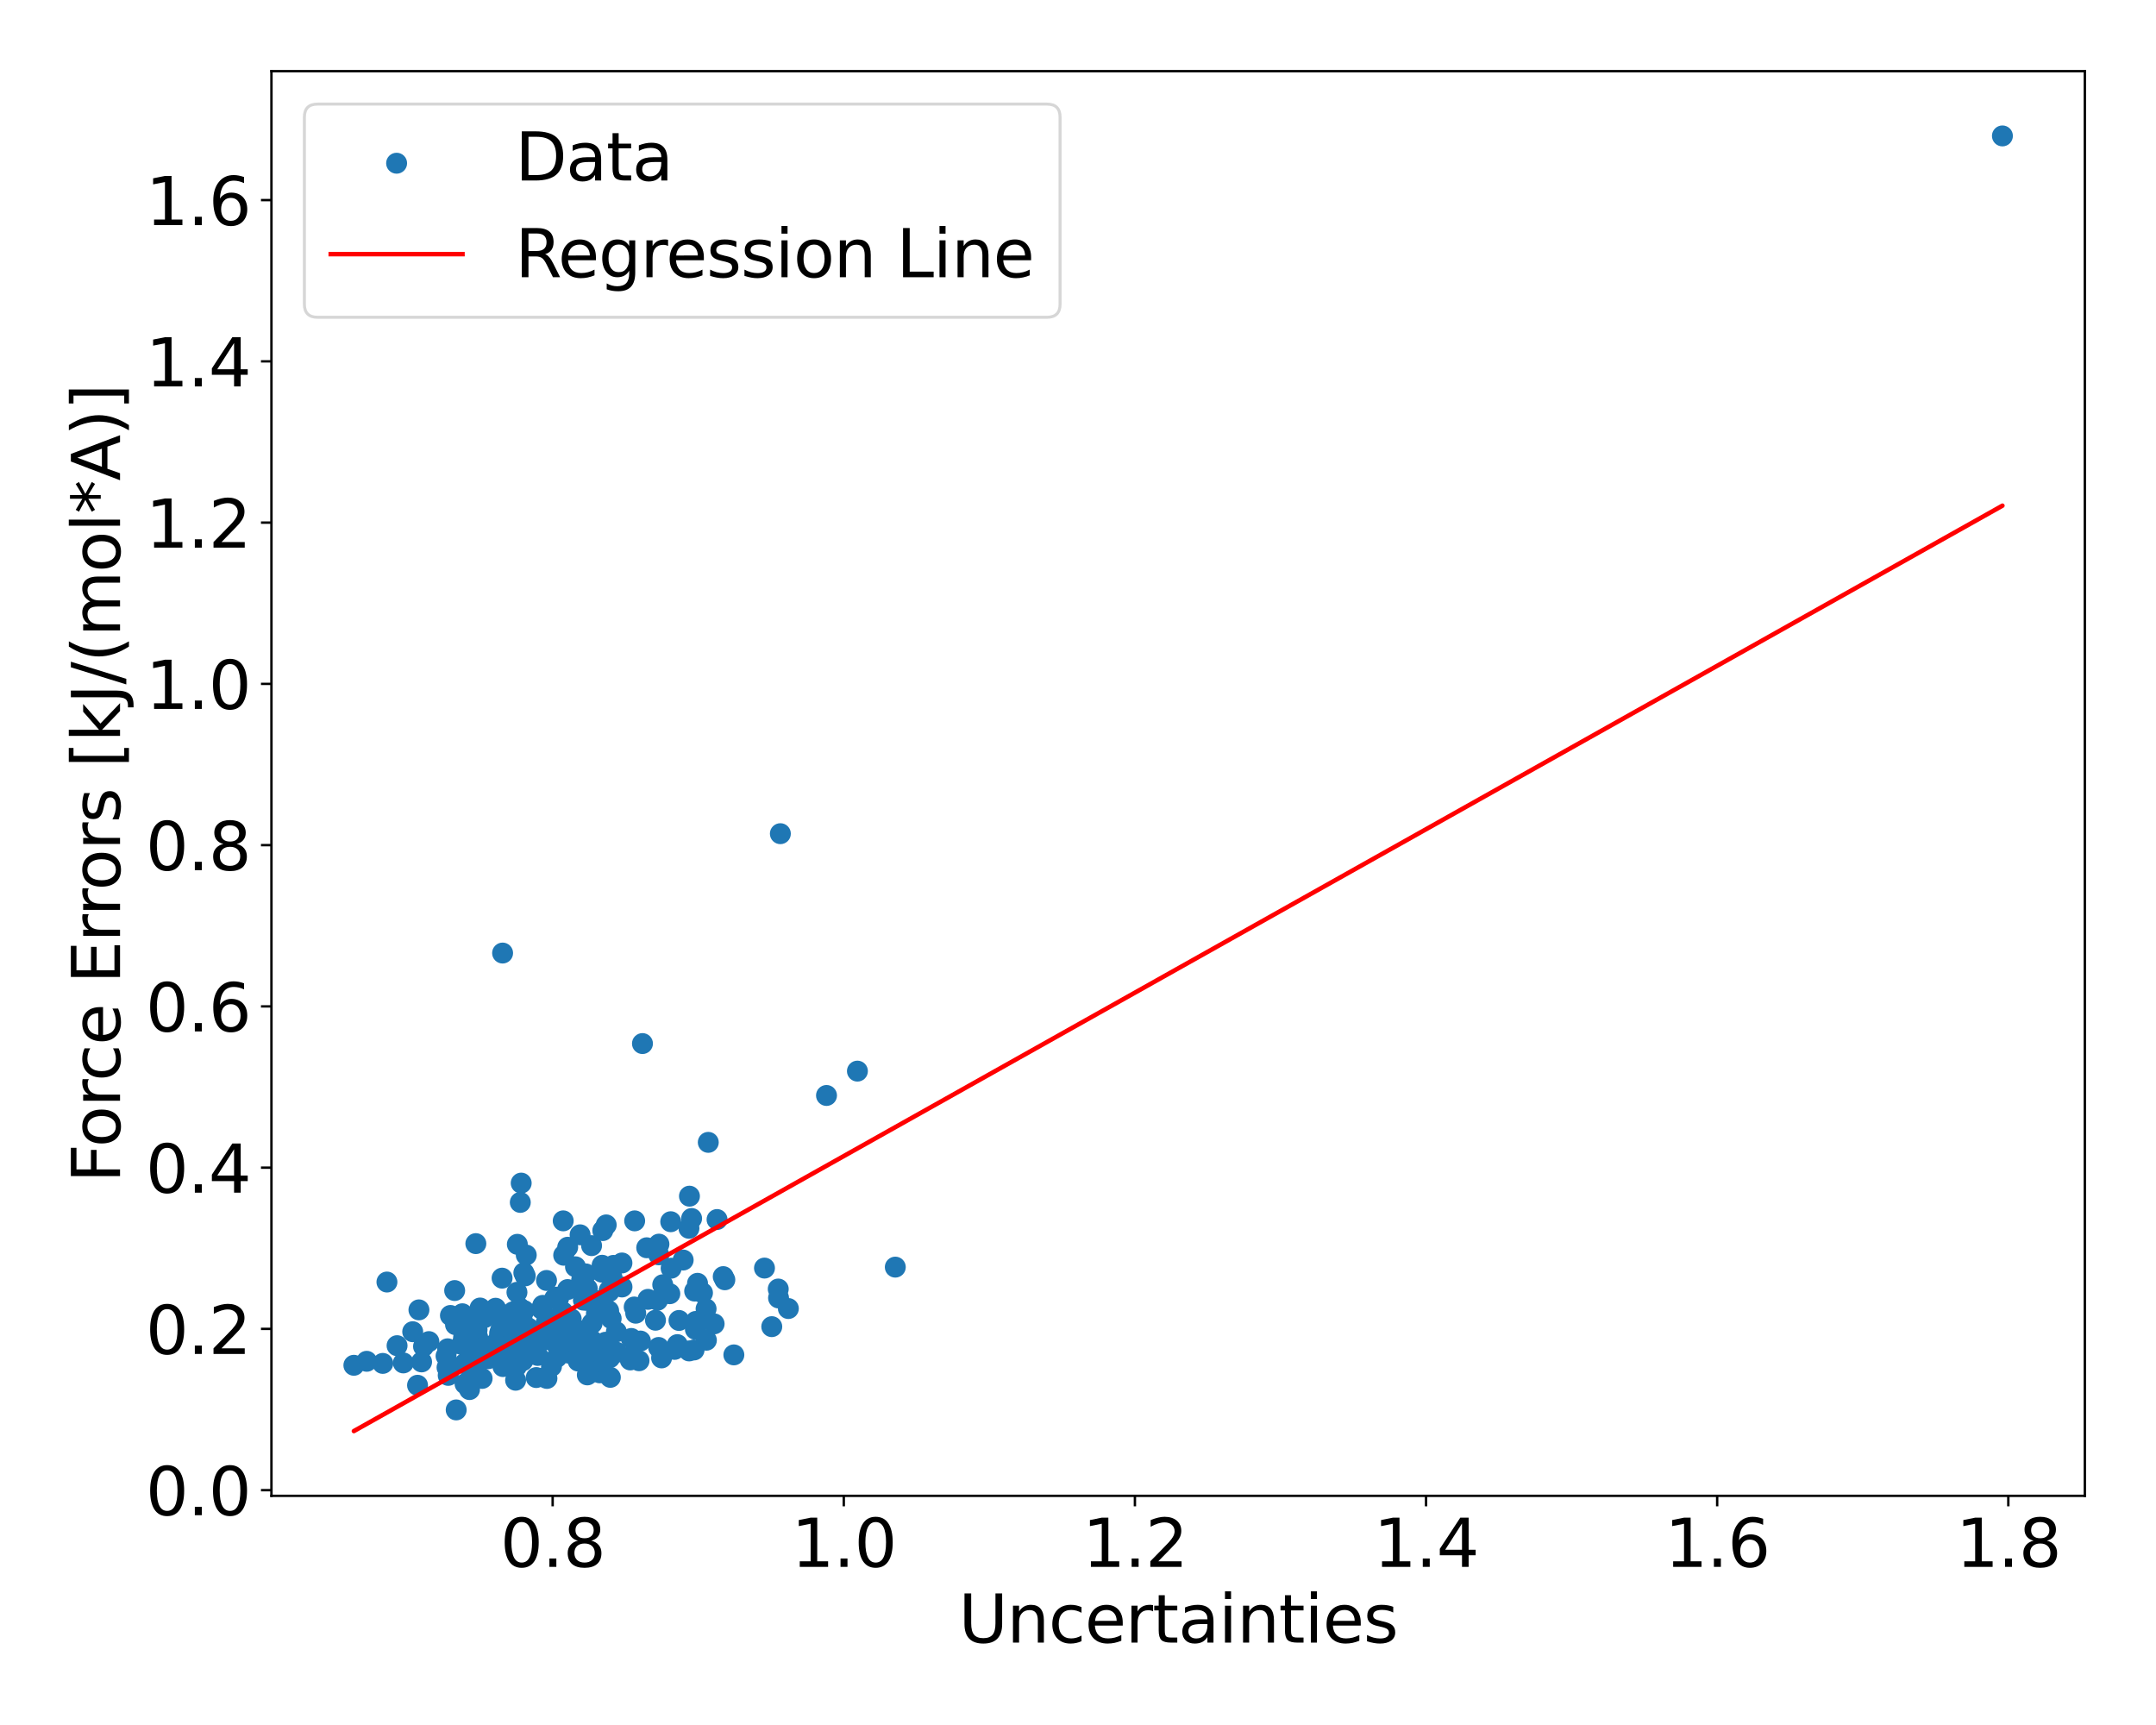 <?xml version="1.0" encoding="utf-8" standalone="no"?>
<!DOCTYPE svg PUBLIC "-//W3C//DTD SVG 1.1//EN"
  "http://www.w3.org/Graphics/SVG/1.1/DTD/svg11.dtd">
<svg xmlns:xlink="http://www.w3.org/1999/xlink" width="720pt" height="576pt" viewBox="0 0 720 576" xmlns="http://www.w3.org/2000/svg" version="1.1">
 <defs>
  <style type="text/css">*{stroke-linejoin: round; stroke-linecap: butt}</style>
 </defs>
 <g id="figure_1">
  <g id="patch_1">
   <path d="M 0 576 
L 720 576 
L 720 0 
L 0 0 
z
" style="fill: #ffffff"/>
  </g>
  <g id="axes_1">
   <g id="patch_2">
    <path d="M 90.65 499.48 
L 696.24 499.48 
L 696.24 23.76 
L 90.65 23.76 
z
" style="fill: #ffffff"/>
   </g>
   <g id="PathCollection_1">
    <defs>
     <path id="mbe07f0d94f" d="M 0 3 
C 0.796 3 1.559 2.684 2.121 2.121 
C 2.684 1.559 3 0.796 3 0 
C 3 -0.796 2.684 -1.559 2.121 -2.121 
C 1.559 -2.684 0.796 -3 0 -3 
C -0.796 -3 -1.559 -2.684 -2.121 -2.121 
C -2.684 -1.559 -3 -0.796 -3 0 
C -3 0.796 -2.684 1.559 -2.121 2.121 
C -1.559 2.684 -0.796 3 0 3 
z
" style="stroke: #1f77b4"/>
    </defs>
    <g clip-path="url(#pbf184b7b7d)">
     <use xlink:href="#mbe07f0d94f" x="175.403" y="426.028" style="fill: #1f77b4; stroke: #1f77b4"/>
     <use xlink:href="#mbe07f0d94f" x="155.306" y="462.089" style="fill: #1f77b4; stroke: #1f77b4"/>
     <use xlink:href="#mbe07f0d94f" x="166.068" y="447.913" style="fill: #1f77b4; stroke: #1f77b4"/>
     <use xlink:href="#mbe07f0d94f" x="172.637" y="431.515" style="fill: #1f77b4; stroke: #1f77b4"/>
     <use xlink:href="#mbe07f0d94f" x="196.121" y="430.278" style="fill: #1f77b4; stroke: #1f77b4"/>
     <use xlink:href="#mbe07f0d94f" x="221.321" y="428.997" style="fill: #1f77b4; stroke: #1f77b4"/>
     <use xlink:href="#mbe07f0d94f" x="232.941" y="428.512" style="fill: #1f77b4; stroke: #1f77b4"/>
     <use xlink:href="#mbe07f0d94f" x="259.999" y="433.403" style="fill: #1f77b4; stroke: #1f77b4"/>
     <use xlink:href="#mbe07f0d94f" x="242.061" y="427.338" style="fill: #1f77b4; stroke: #1f77b4"/>
     <use xlink:href="#mbe07f0d94f" x="132.602" y="449.339" style="fill: #1f77b4; stroke: #1f77b4"/>
     <use xlink:href="#mbe07f0d94f" x="245.073" y="452.415" style="fill: #1f77b4; stroke: #1f77b4"/>
     <use xlink:href="#mbe07f0d94f" x="200.353" y="450.766" style="fill: #1f77b4; stroke: #1f77b4"/>
     <use xlink:href="#mbe07f0d94f" x="163.022" y="451.738" style="fill: #1f77b4; stroke: #1f77b4"/>
     <use xlink:href="#mbe07f0d94f" x="181.254" y="435.88" style="fill: #1f77b4; stroke: #1f77b4"/>
     <use xlink:href="#mbe07f0d94f" x="195.883" y="447.64" style="fill: #1f77b4; stroke: #1f77b4"/>
     <use xlink:href="#mbe07f0d94f" x="257.734" y="442.988" style="fill: #1f77b4; stroke: #1f77b4"/>
     <use xlink:href="#mbe07f0d94f" x="216.399" y="433.867" style="fill: #1f77b4; stroke: #1f77b4"/>
     <use xlink:href="#mbe07f0d94f" x="185.514" y="447.145" style="fill: #1f77b4; stroke: #1f77b4"/>
     <use xlink:href="#mbe07f0d94f" x="207.699" y="421.726" style="fill: #1f77b4; stroke: #1f77b4"/>
     <use xlink:href="#mbe07f0d94f" x="193.725" y="412.32" style="fill: #1f77b4; stroke: #1f77b4"/>
     <use xlink:href="#mbe07f0d94f" x="161.956" y="449.432" style="fill: #1f77b4; stroke: #1f77b4"/>
     <use xlink:href="#mbe07f0d94f" x="156.954" y="460.61" style="fill: #1f77b4; stroke: #1f77b4"/>
     <use xlink:href="#mbe07f0d94f" x="226.203" y="448.986" style="fill: #1f77b4; stroke: #1f77b4"/>
     <use xlink:href="#mbe07f0d94f" x="205.837" y="444.714" style="fill: #1f77b4; stroke: #1f77b4"/>
     <use xlink:href="#mbe07f0d94f" x="129.219" y="428.09" style="fill: #1f77b4; stroke: #1f77b4"/>
     <use xlink:href="#mbe07f0d94f" x="167.968" y="456.315" style="fill: #1f77b4; stroke: #1f77b4"/>
     <use xlink:href="#mbe07f0d94f" x="226.749" y="440.92" style="fill: #1f77b4; stroke: #1f77b4"/>
     <use xlink:href="#mbe07f0d94f" x="186.542" y="433.512" style="fill: #1f77b4; stroke: #1f77b4"/>
     <use xlink:href="#mbe07f0d94f" x="167.419" y="439.858" style="fill: #1f77b4; stroke: #1f77b4"/>
     <use xlink:href="#mbe07f0d94f" x="178.747" y="450.853" style="fill: #1f77b4; stroke: #1f77b4"/>
     <use xlink:href="#mbe07f0d94f" x="149.68" y="459.259" style="fill: #1f77b4; stroke: #1f77b4"/>
     <use xlink:href="#mbe07f0d94f" x="167.64" y="439.084" style="fill: #1f77b4; stroke: #1f77b4"/>
     <use xlink:href="#mbe07f0d94f" x="185.856" y="433.141" style="fill: #1f77b4; stroke: #1f77b4"/>
     <use xlink:href="#mbe07f0d94f" x="201.009" y="424.798" style="fill: #1f77b4; stroke: #1f77b4"/>
     <use xlink:href="#mbe07f0d94f" x="263.275" y="436.938" style="fill: #1f77b4; stroke: #1f77b4"/>
     <use xlink:href="#mbe07f0d94f" x="118.177" y="455.888" style="fill: #1f77b4; stroke: #1f77b4"/>
     <use xlink:href="#mbe07f0d94f" x="199.312" y="453.106" style="fill: #1f77b4; stroke: #1f77b4"/>
     <use xlink:href="#mbe07f0d94f" x="172.107" y="455.795" style="fill: #1f77b4; stroke: #1f77b4"/>
     <use xlink:href="#mbe07f0d94f" x="235.799" y="437.042" style="fill: #1f77b4; stroke: #1f77b4"/>
     <use xlink:href="#mbe07f0d94f" x="149.288" y="456.621" style="fill: #1f77b4; stroke: #1f77b4"/>
     <use xlink:href="#mbe07f0d94f" x="154.804" y="446.711" style="fill: #1f77b4; stroke: #1f77b4"/>
     <use xlink:href="#mbe07f0d94f" x="205.208" y="451.34" style="fill: #1f77b4; stroke: #1f77b4"/>
     <use xlink:href="#mbe07f0d94f" x="185.99" y="453.205" style="fill: #1f77b4; stroke: #1f77b4"/>
     <use xlink:href="#mbe07f0d94f" x="196.112" y="434.222" style="fill: #1f77b4; stroke: #1f77b4"/>
     <use xlink:href="#mbe07f0d94f" x="218.897" y="440.841" style="fill: #1f77b4; stroke: #1f77b4"/>
     <use xlink:href="#mbe07f0d94f" x="189.011" y="439.364" style="fill: #1f77b4; stroke: #1f77b4"/>
     <use xlink:href="#mbe07f0d94f" x="230.073" y="410.145" style="fill: #1f77b4; stroke: #1f77b4"/>
     <use xlink:href="#mbe07f0d94f" x="193.195" y="449.253" style="fill: #1f77b4; stroke: #1f77b4"/>
     <use xlink:href="#mbe07f0d94f" x="201.3" y="410.908" style="fill: #1f77b4; stroke: #1f77b4"/>
     <use xlink:href="#mbe07f0d94f" x="166.844" y="445.202" style="fill: #1f77b4; stroke: #1f77b4"/>
     <use xlink:href="#mbe07f0d94f" x="127.829" y="455.259" style="fill: #1f77b4; stroke: #1f77b4"/>
     <use xlink:href="#mbe07f0d94f" x="193.075" y="454.471" style="fill: #1f77b4; stroke: #1f77b4"/>
     <use xlink:href="#mbe07f0d94f" x="223.994" y="407.951" style="fill: #1f77b4; stroke: #1f77b4"/>
     <use xlink:href="#mbe07f0d94f" x="213.877" y="447.787" style="fill: #1f77b4; stroke: #1f77b4"/>
     <use xlink:href="#mbe07f0d94f" x="179.575" y="452.603" style="fill: #1f77b4; stroke: #1f77b4"/>
     <use xlink:href="#mbe07f0d94f" x="156.684" y="449.968" style="fill: #1f77b4; stroke: #1f77b4"/>
     <use xlink:href="#mbe07f0d94f" x="160.328" y="436.762" style="fill: #1f77b4; stroke: #1f77b4"/>
     <use xlink:href="#mbe07f0d94f" x="139.902" y="437.383" style="fill: #1f77b4; stroke: #1f77b4"/>
     <use xlink:href="#mbe07f0d94f" x="180.828" y="437.089" style="fill: #1f77b4; stroke: #1f77b4"/>
     <use xlink:href="#mbe07f0d94f" x="235.903" y="447.52" style="fill: #1f77b4; stroke: #1f77b4"/>
     <use xlink:href="#mbe07f0d94f" x="192.186" y="423.002" style="fill: #1f77b4; stroke: #1f77b4"/>
     <use xlink:href="#mbe07f0d94f" x="194.562" y="449.23" style="fill: #1f77b4; stroke: #1f77b4"/>
     <use xlink:href="#mbe07f0d94f" x="182.654" y="460.275" style="fill: #1f77b4; stroke: #1f77b4"/>
     <use xlink:href="#mbe07f0d94f" x="182.852" y="447.27" style="fill: #1f77b4; stroke: #1f77b4"/>
     <use xlink:href="#mbe07f0d94f" x="212.301" y="438.498" style="fill: #1f77b4; stroke: #1f77b4"/>
     <use xlink:href="#mbe07f0d94f" x="241.527" y="426.277" style="fill: #1f77b4; stroke: #1f77b4"/>
     <use xlink:href="#mbe07f0d94f" x="210.479" y="454.106" style="fill: #1f77b4; stroke: #1f77b4"/>
     <use xlink:href="#mbe07f0d94f" x="286.336" y="357.662" style="fill: #1f77b4; stroke: #1f77b4"/>
     <use xlink:href="#mbe07f0d94f" x="167.41" y="450.444" style="fill: #1f77b4; stroke: #1f77b4"/>
     <use xlink:href="#mbe07f0d94f" x="201.078" y="422.488" style="fill: #1f77b4; stroke: #1f77b4"/>
     <use xlink:href="#mbe07f0d94f" x="176.431" y="452.092" style="fill: #1f77b4; stroke: #1f77b4"/>
     <use xlink:href="#mbe07f0d94f" x="182.033" y="459.931" style="fill: #1f77b4; stroke: #1f77b4"/>
     <use xlink:href="#mbe07f0d94f" x="173.755" y="401.498" style="fill: #1f77b4; stroke: #1f77b4"/>
     <use xlink:href="#mbe07f0d94f" x="189.005" y="444.936" style="fill: #1f77b4; stroke: #1f77b4"/>
     <use xlink:href="#mbe07f0d94f" x="196.14" y="459.096" style="fill: #1f77b4; stroke: #1f77b4"/>
     <use xlink:href="#mbe07f0d94f" x="190.749" y="440.379" style="fill: #1f77b4; stroke: #1f77b4"/>
     <use xlink:href="#mbe07f0d94f" x="174.333" y="440.462" style="fill: #1f77b4; stroke: #1f77b4"/>
     <use xlink:href="#mbe07f0d94f" x="260.605" y="278.377" style="fill: #1f77b4; stroke: #1f77b4"/>
     <use xlink:href="#mbe07f0d94f" x="200.279" y="458.405" style="fill: #1f77b4; stroke: #1f77b4"/>
     <use xlink:href="#mbe07f0d94f" x="167.193" y="446.783" style="fill: #1f77b4; stroke: #1f77b4"/>
     <use xlink:href="#mbe07f0d94f" x="182.511" y="427.563" style="fill: #1f77b4; stroke: #1f77b4"/>
     <use xlink:href="#mbe07f0d94f" x="201.794" y="451.634" style="fill: #1f77b4; stroke: #1f77b4"/>
     <use xlink:href="#mbe07f0d94f" x="213.404" y="454.37" style="fill: #1f77b4; stroke: #1f77b4"/>
     <use xlink:href="#mbe07f0d94f" x="195.643" y="425.373" style="fill: #1f77b4; stroke: #1f77b4"/>
     <use xlink:href="#mbe07f0d94f" x="202.215" y="448.189" style="fill: #1f77b4; stroke: #1f77b4"/>
     <use xlink:href="#mbe07f0d94f" x="199.583" y="434.318" style="fill: #1f77b4; stroke: #1f77b4"/>
     <use xlink:href="#mbe07f0d94f" x="205.931" y="451.563" style="fill: #1f77b4; stroke: #1f77b4"/>
     <use xlink:href="#mbe07f0d94f" x="173.711" y="443.407" style="fill: #1f77b4; stroke: #1f77b4"/>
     <use xlink:href="#mbe07f0d94f" x="151.837" y="430.932" style="fill: #1f77b4; stroke: #1f77b4"/>
     <use xlink:href="#mbe07f0d94f" x="156.924" y="451.457" style="fill: #1f77b4; stroke: #1f77b4"/>
     <use xlink:href="#mbe07f0d94f" x="158.908" y="415.263" style="fill: #1f77b4; stroke: #1f77b4"/>
     <use xlink:href="#mbe07f0d94f" x="185.044" y="443.812" style="fill: #1f77b4; stroke: #1f77b4"/>
     <use xlink:href="#mbe07f0d94f" x="219.585" y="434.174" style="fill: #1f77b4; stroke: #1f77b4"/>
     <use xlink:href="#mbe07f0d94f" x="203.827" y="459.917" style="fill: #1f77b4; stroke: #1f77b4"/>
     <use xlink:href="#mbe07f0d94f" x="236.531" y="381.447" style="fill: #1f77b4; stroke: #1f77b4"/>
     <use xlink:href="#mbe07f0d94f" x="199.174" y="438.562" style="fill: #1f77b4; stroke: #1f77b4"/>
     <use xlink:href="#mbe07f0d94f" x="189.553" y="430.6" style="fill: #1f77b4; stroke: #1f77b4"/>
     <use xlink:href="#mbe07f0d94f" x="189.582" y="416.47" style="fill: #1f77b4; stroke: #1f77b4"/>
     <use xlink:href="#mbe07f0d94f" x="140.792" y="454.759" style="fill: #1f77b4; stroke: #1f77b4"/>
     <use xlink:href="#mbe07f0d94f" x="203.652" y="453.367" style="fill: #1f77b4; stroke: #1f77b4"/>
     <use xlink:href="#mbe07f0d94f" x="176.445" y="443.443" style="fill: #1f77b4; stroke: #1f77b4"/>
     <use xlink:href="#mbe07f0d94f" x="159.318" y="444.053" style="fill: #1f77b4; stroke: #1f77b4"/>
     <use xlink:href="#mbe07f0d94f" x="187.245" y="438.987" style="fill: #1f77b4; stroke: #1f77b4"/>
     <use xlink:href="#mbe07f0d94f" x="239.461" y="407.217" style="fill: #1f77b4; stroke: #1f77b4"/>
     <use xlink:href="#mbe07f0d94f" x="171.299" y="438.051" style="fill: #1f77b4; stroke: #1f77b4"/>
     <use xlink:href="#mbe07f0d94f" x="225.28" y="450.578" style="fill: #1f77b4; stroke: #1f77b4"/>
     <use xlink:href="#mbe07f0d94f" x="194.828" y="434.132" style="fill: #1f77b4; stroke: #1f77b4"/>
     <use xlink:href="#mbe07f0d94f" x="183.902" y="442.562" style="fill: #1f77b4; stroke: #1f77b4"/>
     <use xlink:href="#mbe07f0d94f" x="122.464" y="454.556" style="fill: #1f77b4; stroke: #1f77b4"/>
     <use xlink:href="#mbe07f0d94f" x="172.19" y="460.879" style="fill: #1f77b4; stroke: #1f77b4"/>
     <use xlink:href="#mbe07f0d94f" x="143.231" y="447.975" style="fill: #1f77b4; stroke: #1f77b4"/>
     <use xlink:href="#mbe07f0d94f" x="167.671" y="426.791" style="fill: #1f77b4; stroke: #1f77b4"/>
     <use xlink:href="#mbe07f0d94f" x="165.497" y="436.838" style="fill: #1f77b4; stroke: #1f77b4"/>
     <use xlink:href="#mbe07f0d94f" x="175.743" y="419.082" style="fill: #1f77b4; stroke: #1f77b4"/>
     <use xlink:href="#mbe07f0d94f" x="181.153" y="443.872" style="fill: #1f77b4; stroke: #1f77b4"/>
     <use xlink:href="#mbe07f0d94f" x="185.433" y="448.414" style="fill: #1f77b4; stroke: #1f77b4"/>
     <use xlink:href="#mbe07f0d94f" x="159.497" y="446.47" style="fill: #1f77b4; stroke: #1f77b4"/>
     <use xlink:href="#mbe07f0d94f" x="188.086" y="407.661" style="fill: #1f77b4; stroke: #1f77b4"/>
     <use xlink:href="#mbe07f0d94f" x="195.683" y="451.994" style="fill: #1f77b4; stroke: #1f77b4"/>
     <use xlink:href="#mbe07f0d94f" x="167.844" y="318.238" style="fill: #1f77b4; stroke: #1f77b4"/>
     <use xlink:href="#mbe07f0d94f" x="141.439" y="449.599" style="fill: #1f77b4; stroke: #1f77b4"/>
     <use xlink:href="#mbe07f0d94f" x="134.691" y="455.098" style="fill: #1f77b4; stroke: #1f77b4"/>
     <use xlink:href="#mbe07f0d94f" x="173.3" y="454.861" style="fill: #1f77b4; stroke: #1f77b4"/>
     <use xlink:href="#mbe07f0d94f" x="174.935" y="424.998" style="fill: #1f77b4; stroke: #1f77b4"/>
     <use xlink:href="#mbe07f0d94f" x="259.897" y="430.421" style="fill: #1f77b4; stroke: #1f77b4"/>
     <use xlink:href="#mbe07f0d94f" x="161.832" y="439.978" style="fill: #1f77b4; stroke: #1f77b4"/>
     <use xlink:href="#mbe07f0d94f" x="211.796" y="436.423" style="fill: #1f77b4; stroke: #1f77b4"/>
     <use xlink:href="#mbe07f0d94f" x="219.945" y="449.931" style="fill: #1f77b4; stroke: #1f77b4"/>
     <use xlink:href="#mbe07f0d94f" x="169.944" y="454.416" style="fill: #1f77b4; stroke: #1f77b4"/>
     <use xlink:href="#mbe07f0d94f" x="154.193" y="448.93" style="fill: #1f77b4; stroke: #1f77b4"/>
     <use xlink:href="#mbe07f0d94f" x="179.638" y="444.791" style="fill: #1f77b4; stroke: #1f77b4"/>
     <use xlink:href="#mbe07f0d94f" x="163.034" y="453.701" style="fill: #1f77b4; stroke: #1f77b4"/>
     <use xlink:href="#mbe07f0d94f" x="276.013" y="365.793" style="fill: #1f77b4; stroke: #1f77b4"/>
     <use xlink:href="#mbe07f0d94f" x="203.097" y="452.634" style="fill: #1f77b4; stroke: #1f77b4"/>
     <use xlink:href="#mbe07f0d94f" x="177.093" y="450.012" style="fill: #1f77b4; stroke: #1f77b4"/>
     <use xlink:href="#mbe07f0d94f" x="137.827" y="444.675" style="fill: #1f77b4; stroke: #1f77b4"/>
     <use xlink:href="#mbe07f0d94f" x="177.968" y="445.102" style="fill: #1f77b4; stroke: #1f77b4"/>
     <use xlink:href="#mbe07f0d94f" x="224.126" y="423.474" style="fill: #1f77b4; stroke: #1f77b4"/>
     <use xlink:href="#mbe07f0d94f" x="231.983" y="431.11" style="fill: #1f77b4; stroke: #1f77b4"/>
     <use xlink:href="#mbe07f0d94f" x="298.987" y="423.109" style="fill: #1f77b4; stroke: #1f77b4"/>
     <use xlink:href="#mbe07f0d94f" x="202.447" y="409.011" style="fill: #1f77b4; stroke: #1f77b4"/>
     <use xlink:href="#mbe07f0d94f" x="203.439" y="431.296" style="fill: #1f77b4; stroke: #1f77b4"/>
     <use xlink:href="#mbe07f0d94f" x="139.439" y="462.558" style="fill: #1f77b4; stroke: #1f77b4"/>
     <use xlink:href="#mbe07f0d94f" x="152.737" y="441.866" style="fill: #1f77b4; stroke: #1f77b4"/>
     <use xlink:href="#mbe07f0d94f" x="173.454" y="436.635" style="fill: #1f77b4; stroke: #1f77b4"/>
     <use xlink:href="#mbe07f0d94f" x="219.995" y="419.009" style="fill: #1f77b4; stroke: #1f77b4"/>
     <use xlink:href="#mbe07f0d94f" x="172.446" y="456.323" style="fill: #1f77b4; stroke: #1f77b4"/>
     <use xlink:href="#mbe07f0d94f" x="152.347" y="470.789" style="fill: #1f77b4; stroke: #1f77b4"/>
     <use xlink:href="#mbe07f0d94f" x="230.963" y="406.868" style="fill: #1f77b4; stroke: #1f77b4"/>
     <use xlink:href="#mbe07f0d94f" x="148.96" y="452.785" style="fill: #1f77b4; stroke: #1f77b4"/>
     <use xlink:href="#mbe07f0d94f" x="158.95" y="444.287" style="fill: #1f77b4; stroke: #1f77b4"/>
     <use xlink:href="#mbe07f0d94f" x="215.973" y="416.646" style="fill: #1f77b4; stroke: #1f77b4"/>
     <use xlink:href="#mbe07f0d94f" x="204.842" y="422.534" style="fill: #1f77b4; stroke: #1f77b4"/>
     <use xlink:href="#mbe07f0d94f" x="158.796" y="449.333" style="fill: #1f77b4; stroke: #1f77b4"/>
     <use xlink:href="#mbe07f0d94f" x="197.556" y="415.935" style="fill: #1f77b4; stroke: #1f77b4"/>
     <use xlink:href="#mbe07f0d94f" x="189.976" y="451.838" style="fill: #1f77b4; stroke: #1f77b4"/>
     <use xlink:href="#mbe07f0d94f" x="182.47" y="441.43" style="fill: #1f77b4; stroke: #1f77b4"/>
     <use xlink:href="#mbe07f0d94f" x="174.055" y="395.055" style="fill: #1f77b4; stroke: #1f77b4"/>
     <use xlink:href="#mbe07f0d94f" x="203.263" y="437.697" style="fill: #1f77b4; stroke: #1f77b4"/>
     <use xlink:href="#mbe07f0d94f" x="230.245" y="399.419" style="fill: #1f77b4; stroke: #1f77b4"/>
     <use xlink:href="#mbe07f0d94f" x="174.489" y="448.295" style="fill: #1f77b4; stroke: #1f77b4"/>
     <use xlink:href="#mbe07f0d94f" x="234.599" y="431.712" style="fill: #1f77b4; stroke: #1f77b4"/>
     <use xlink:href="#mbe07f0d94f" x="158.133" y="440.127" style="fill: #1f77b4; stroke: #1f77b4"/>
     <use xlink:href="#mbe07f0d94f" x="156.795" y="463.996" style="fill: #1f77b4; stroke: #1f77b4"/>
     <use xlink:href="#mbe07f0d94f" x="191.951" y="444.373" style="fill: #1f77b4; stroke: #1f77b4"/>
     <use xlink:href="#mbe07f0d94f" x="211.947" y="407.663" style="fill: #1f77b4; stroke: #1f77b4"/>
     <use xlink:href="#mbe07f0d94f" x="207.718" y="429.74" style="fill: #1f77b4; stroke: #1f77b4"/>
     <use xlink:href="#mbe07f0d94f" x="172.766" y="415.494" style="fill: #1f77b4; stroke: #1f77b4"/>
     <use xlink:href="#mbe07f0d94f" x="203.535" y="450.629" style="fill: #1f77b4; stroke: #1f77b4"/>
     <use xlink:href="#mbe07f0d94f" x="188.244" y="419.142" style="fill: #1f77b4; stroke: #1f77b4"/>
     <use xlink:href="#mbe07f0d94f" x="175.039" y="437.62" style="fill: #1f77b4; stroke: #1f77b4"/>
     <use xlink:href="#mbe07f0d94f" x="193.959" y="444.395" style="fill: #1f77b4; stroke: #1f77b4"/>
     <use xlink:href="#mbe07f0d94f" x="220.056" y="415.434" style="fill: #1f77b4; stroke: #1f77b4"/>
     <use xlink:href="#mbe07f0d94f" x="204.397" y="426.562" style="fill: #1f77b4; stroke: #1f77b4"/>
     <use xlink:href="#mbe07f0d94f" x="172.574" y="438.296" style="fill: #1f77b4; stroke: #1f77b4"/>
     <use xlink:href="#mbe07f0d94f" x="155.179" y="455.281" style="fill: #1f77b4; stroke: #1f77b4"/>
     <use xlink:href="#mbe07f0d94f" x="204.104" y="440.278" style="fill: #1f77b4; stroke: #1f77b4"/>
     <use xlink:href="#mbe07f0d94f" x="175.492" y="453.081" style="fill: #1f77b4; stroke: #1f77b4"/>
     <use xlink:href="#mbe07f0d94f" x="203.45" y="430.86" style="fill: #1f77b4; stroke: #1f77b4"/>
     <use xlink:href="#mbe07f0d94f" x="197.879" y="447.726" style="fill: #1f77b4; stroke: #1f77b4"/>
     <use xlink:href="#mbe07f0d94f" x="232.227" y="443.867" style="fill: #1f77b4; stroke: #1f77b4"/>
     <use xlink:href="#mbe07f0d94f" x="169.386" y="446.248" style="fill: #1f77b4; stroke: #1f77b4"/>
     <use xlink:href="#mbe07f0d94f" x="159.129" y="456.382" style="fill: #1f77b4; stroke: #1f77b4"/>
     <use xlink:href="#mbe07f0d94f" x="230.133" y="451.092" style="fill: #1f77b4; stroke: #1f77b4"/>
     <use xlink:href="#mbe07f0d94f" x="172.062" y="448.257" style="fill: #1f77b4; stroke: #1f77b4"/>
     <use xlink:href="#mbe07f0d94f" x="238.485" y="442.055" style="fill: #1f77b4; stroke: #1f77b4"/>
     <use xlink:href="#mbe07f0d94f" x="192.174" y="452.017" style="fill: #1f77b4; stroke: #1f77b4"/>
     <use xlink:href="#mbe07f0d94f" x="214.552" y="348.462" style="fill: #1f77b4; stroke: #1f77b4"/>
     <use xlink:href="#mbe07f0d94f" x="668.713" y="45.384" style="fill: #1f77b4; stroke: #1f77b4"/>
     <use xlink:href="#mbe07f0d94f" x="185.236" y="433.575" style="fill: #1f77b4; stroke: #1f77b4"/>
     <use xlink:href="#mbe07f0d94f" x="153.325" y="440.286" style="fill: #1f77b4; stroke: #1f77b4"/>
     <use xlink:href="#mbe07f0d94f" x="187.978" y="438.087" style="fill: #1f77b4; stroke: #1f77b4"/>
     <use xlink:href="#mbe07f0d94f" x="191.71" y="448.547" style="fill: #1f77b4; stroke: #1f77b4"/>
     <use xlink:href="#mbe07f0d94f" x="161.003" y="460.273" style="fill: #1f77b4; stroke: #1f77b4"/>
     <use xlink:href="#mbe07f0d94f" x="184.177" y="456.248" style="fill: #1f77b4; stroke: #1f77b4"/>
     <use xlink:href="#mbe07f0d94f" x="197.73" y="441.892" style="fill: #1f77b4; stroke: #1f77b4"/>
     <use xlink:href="#mbe07f0d94f" x="193.718" y="447.529" style="fill: #1f77b4; stroke: #1f77b4"/>
     <use xlink:href="#mbe07f0d94f" x="196.706" y="456.275" style="fill: #1f77b4; stroke: #1f77b4"/>
     <use xlink:href="#mbe07f0d94f" x="167.232" y="444.007" style="fill: #1f77b4; stroke: #1f77b4"/>
     <use xlink:href="#mbe07f0d94f" x="228.148" y="420.742" style="fill: #1f77b4; stroke: #1f77b4"/>
     <use xlink:href="#mbe07f0d94f" x="154.403" y="438.68" style="fill: #1f77b4; stroke: #1f77b4"/>
     <use xlink:href="#mbe07f0d94f" x="255.301" y="423.429" style="fill: #1f77b4; stroke: #1f77b4"/>
     <use xlink:href="#mbe07f0d94f" x="232.335" y="441.251" style="fill: #1f77b4; stroke: #1f77b4"/>
     <use xlink:href="#mbe07f0d94f" x="210.63" y="452.919" style="fill: #1f77b4; stroke: #1f77b4"/>
     <use xlink:href="#mbe07f0d94f" x="194.247" y="427.414" style="fill: #1f77b4; stroke: #1f77b4"/>
     <use xlink:href="#mbe07f0d94f" x="223.69" y="431.99" style="fill: #1f77b4; stroke: #1f77b4"/>
     <use xlink:href="#mbe07f0d94f" x="174.264" y="450.506" style="fill: #1f77b4; stroke: #1f77b4"/>
     <use xlink:href="#mbe07f0d94f" x="231.785" y="450.768" style="fill: #1f77b4; stroke: #1f77b4"/>
     <use xlink:href="#mbe07f0d94f" x="152.123" y="442.335" style="fill: #1f77b4; stroke: #1f77b4"/>
     <use xlink:href="#mbe07f0d94f" x="210.807" y="446.931" style="fill: #1f77b4; stroke: #1f77b4"/>
     <use xlink:href="#mbe07f0d94f" x="220.938" y="453.423" style="fill: #1f77b4; stroke: #1f77b4"/>
     <use xlink:href="#mbe07f0d94f" x="197.627" y="458.141" style="fill: #1f77b4; stroke: #1f77b4"/>
     <use xlink:href="#mbe07f0d94f" x="174.6" y="454.35" style="fill: #1f77b4; stroke: #1f77b4"/>
     <use xlink:href="#mbe07f0d94f" x="150.423" y="439.251" style="fill: #1f77b4; stroke: #1f77b4"/>
     <use xlink:href="#mbe07f0d94f" x="160.773" y="450.248" style="fill: #1f77b4; stroke: #1f77b4"/>
     <use xlink:href="#mbe07f0d94f" x="149.488" y="450.381" style="fill: #1f77b4; stroke: #1f77b4"/>
     <use xlink:href="#mbe07f0d94f" x="167.873" y="440.57" style="fill: #1f77b4; stroke: #1f77b4"/>
     <use xlink:href="#mbe07f0d94f" x="179.075" y="459.984" style="fill: #1f77b4; stroke: #1f77b4"/>
    </g>
   </g>
   <g id="matplotlib.axis_1">
    <g id="xtick_1">
     <g id="line2d_1">
      <defs>
       <path id="mbe4c84e991" d="M 0 0 
L 0 3.5 
" style="stroke: #000000; stroke-width: 0.8"/>
      </defs>
      <g>
       <use xlink:href="#mbe4c84e991" x="184.558" y="499.48" style="stroke: #000000; stroke-width: 0.8"/>
      </g>
     </g>
     <g id="text_1">
      <!-- 0.8 -->
      <g transform="translate(167.065 523.197) scale(0.22 -0.22)">
       <defs>
        <path id="DejaVuSans-30" d="M 2034 4250 
Q 1547 4250 1301 3770 
Q 1056 3291 1056 2328 
Q 1056 1369 1301 889 
Q 1547 409 2034 409 
Q 2525 409 2770 889 
Q 3016 1369 3016 2328 
Q 3016 3291 2770 3770 
Q 2525 4250 2034 4250 
z
M 2034 4750 
Q 2819 4750 3233 4129 
Q 3647 3509 3647 2328 
Q 3647 1150 3233 529 
Q 2819 -91 2034 -91 
Q 1250 -91 836 529 
Q 422 1150 422 2328 
Q 422 3509 836 4129 
Q 1250 4750 2034 4750 
z
" transform="scale(0.016)"/>
        <path id="DejaVuSans-2e" d="M 684 794 
L 1344 794 
L 1344 0 
L 684 0 
L 684 794 
z
" transform="scale(0.016)"/>
        <path id="DejaVuSans-38" d="M 2034 2216 
Q 1584 2216 1326 1975 
Q 1069 1734 1069 1313 
Q 1069 891 1326 650 
Q 1584 409 2034 409 
Q 2484 409 2743 651 
Q 3003 894 3003 1313 
Q 3003 1734 2745 1975 
Q 2488 2216 2034 2216 
z
M 1403 2484 
Q 997 2584 770 2862 
Q 544 3141 544 3541 
Q 544 4100 942 4425 
Q 1341 4750 2034 4750 
Q 2731 4750 3128 4425 
Q 3525 4100 3525 3541 
Q 3525 3141 3298 2862 
Q 3072 2584 2669 2484 
Q 3125 2378 3379 2068 
Q 3634 1759 3634 1313 
Q 3634 634 3220 271 
Q 2806 -91 2034 -91 
Q 1263 -91 848 271 
Q 434 634 434 1313 
Q 434 1759 690 2068 
Q 947 2378 1403 2484 
z
M 1172 3481 
Q 1172 3119 1398 2916 
Q 1625 2713 2034 2713 
Q 2441 2713 2670 2916 
Q 2900 3119 2900 3481 
Q 2900 3844 2670 4047 
Q 2441 4250 2034 4250 
Q 1625 4250 1398 4047 
Q 1172 3844 1172 3481 
z
" transform="scale(0.016)"/>
       </defs>
       <use xlink:href="#DejaVuSans-30"/>
       <use xlink:href="#DejaVuSans-2e" x="63.623"/>
       <use xlink:href="#DejaVuSans-38" x="95.41"/>
      </g>
     </g>
    </g>
    <g id="xtick_2">
     <g id="line2d_2">
      <g>
       <use xlink:href="#mbe4c84e991" x="281.782" y="499.48" style="stroke: #000000; stroke-width: 0.8"/>
      </g>
     </g>
     <g id="text_2">
      <!-- 1.0 -->
      <g transform="translate(264.289 523.197) scale(0.22 -0.22)">
       <defs>
        <path id="DejaVuSans-31" d="M 794 531 
L 1825 531 
L 1825 4091 
L 703 3866 
L 703 4441 
L 1819 4666 
L 2450 4666 
L 2450 531 
L 3481 531 
L 3481 0 
L 794 0 
L 794 531 
z
" transform="scale(0.016)"/>
       </defs>
       <use xlink:href="#DejaVuSans-31"/>
       <use xlink:href="#DejaVuSans-2e" x="63.623"/>
       <use xlink:href="#DejaVuSans-30" x="95.41"/>
      </g>
     </g>
    </g>
    <g id="xtick_3">
     <g id="line2d_3">
      <g>
       <use xlink:href="#mbe4c84e991" x="379.006" y="499.48" style="stroke: #000000; stroke-width: 0.8"/>
      </g>
     </g>
     <g id="text_3">
      <!-- 1.2 -->
      <g transform="translate(361.513 523.197) scale(0.22 -0.22)">
       <defs>
        <path id="DejaVuSans-32" d="M 1228 531 
L 3431 531 
L 3431 0 
L 469 0 
L 469 531 
Q 828 903 1448 1529 
Q 2069 2156 2228 2338 
Q 2531 2678 2651 2914 
Q 2772 3150 2772 3378 
Q 2772 3750 2511 3984 
Q 2250 4219 1831 4219 
Q 1534 4219 1204 4116 
Q 875 4013 500 3803 
L 500 4441 
Q 881 4594 1212 4672 
Q 1544 4750 1819 4750 
Q 2544 4750 2975 4387 
Q 3406 4025 3406 3419 
Q 3406 3131 3298 2873 
Q 3191 2616 2906 2266 
Q 2828 2175 2409 1742 
Q 1991 1309 1228 531 
z
" transform="scale(0.016)"/>
       </defs>
       <use xlink:href="#DejaVuSans-31"/>
       <use xlink:href="#DejaVuSans-2e" x="63.623"/>
       <use xlink:href="#DejaVuSans-32" x="95.41"/>
      </g>
     </g>
    </g>
    <g id="xtick_4">
     <g id="line2d_4">
      <g>
       <use xlink:href="#mbe4c84e991" x="476.231" y="499.48" style="stroke: #000000; stroke-width: 0.8"/>
      </g>
     </g>
     <g id="text_4">
      <!-- 1.4 -->
      <g transform="translate(458.737 523.197) scale(0.22 -0.22)">
       <defs>
        <path id="DejaVuSans-34" d="M 2419 4116 
L 825 1625 
L 2419 1625 
L 2419 4116 
z
M 2253 4666 
L 3047 4666 
L 3047 1625 
L 3713 1625 
L 3713 1100 
L 3047 1100 
L 3047 0 
L 2419 0 
L 2419 1100 
L 313 1100 
L 313 1709 
L 2253 4666 
z
" transform="scale(0.016)"/>
       </defs>
       <use xlink:href="#DejaVuSans-31"/>
       <use xlink:href="#DejaVuSans-2e" x="63.623"/>
       <use xlink:href="#DejaVuSans-34" x="95.41"/>
      </g>
     </g>
    </g>
    <g id="xtick_5">
     <g id="line2d_5">
      <g>
       <use xlink:href="#mbe4c84e991" x="573.455" y="499.48" style="stroke: #000000; stroke-width: 0.8"/>
      </g>
     </g>
     <g id="text_5">
      <!-- 1.6 -->
      <g transform="translate(555.961 523.197) scale(0.22 -0.22)">
       <defs>
        <path id="DejaVuSans-36" d="M 2113 2584 
Q 1688 2584 1439 2293 
Q 1191 2003 1191 1497 
Q 1191 994 1439 701 
Q 1688 409 2113 409 
Q 2538 409 2786 701 
Q 3034 994 3034 1497 
Q 3034 2003 2786 2293 
Q 2538 2584 2113 2584 
z
M 3366 4563 
L 3366 3988 
Q 3128 4100 2886 4159 
Q 2644 4219 2406 4219 
Q 1781 4219 1451 3797 
Q 1122 3375 1075 2522 
Q 1259 2794 1537 2939 
Q 1816 3084 2150 3084 
Q 2853 3084 3261 2657 
Q 3669 2231 3669 1497 
Q 3669 778 3244 343 
Q 2819 -91 2113 -91 
Q 1303 -91 875 529 
Q 447 1150 447 2328 
Q 447 3434 972 4092 
Q 1497 4750 2381 4750 
Q 2619 4750 2861 4703 
Q 3103 4656 3366 4563 
z
" transform="scale(0.016)"/>
       </defs>
       <use xlink:href="#DejaVuSans-31"/>
       <use xlink:href="#DejaVuSans-2e" x="63.623"/>
       <use xlink:href="#DejaVuSans-36" x="95.41"/>
      </g>
     </g>
    </g>
    <g id="xtick_6">
     <g id="line2d_6">
      <g>
       <use xlink:href="#mbe4c84e991" x="670.679" y="499.48" style="stroke: #000000; stroke-width: 0.8"/>
      </g>
     </g>
     <g id="text_6">
      <!-- 1.8 -->
      <g transform="translate(653.186 523.197) scale(0.22 -0.22)">
       <use xlink:href="#DejaVuSans-31"/>
       <use xlink:href="#DejaVuSans-2e" x="63.623"/>
       <use xlink:href="#DejaVuSans-38" x="95.41"/>
      </g>
     </g>
    </g>
    <g id="text_7">
     <!-- Uncertainties -->
     <g transform="translate(320.137 548.488) scale(0.22 -0.22)">
      <defs>
       <path id="DejaVuSans-55" d="M 556 4666 
L 1191 4666 
L 1191 1831 
Q 1191 1081 1462 751 
Q 1734 422 2344 422 
Q 2950 422 3222 751 
Q 3494 1081 3494 1831 
L 3494 4666 
L 4128 4666 
L 4128 1753 
Q 4128 841 3676 375 
Q 3225 -91 2344 -91 
Q 1459 -91 1007 375 
Q 556 841 556 1753 
L 556 4666 
z
" transform="scale(0.016)"/>
       <path id="DejaVuSans-6e" d="M 3513 2113 
L 3513 0 
L 2938 0 
L 2938 2094 
Q 2938 2591 2744 2837 
Q 2550 3084 2163 3084 
Q 1697 3084 1428 2787 
Q 1159 2491 1159 1978 
L 1159 0 
L 581 0 
L 581 3500 
L 1159 3500 
L 1159 2956 
Q 1366 3272 1645 3428 
Q 1925 3584 2291 3584 
Q 2894 3584 3203 3211 
Q 3513 2838 3513 2113 
z
" transform="scale(0.016)"/>
       <path id="DejaVuSans-63" d="M 3122 3366 
L 3122 2828 
Q 2878 2963 2633 3030 
Q 2388 3097 2138 3097 
Q 1578 3097 1268 2742 
Q 959 2388 959 1747 
Q 959 1106 1268 751 
Q 1578 397 2138 397 
Q 2388 397 2633 464 
Q 2878 531 3122 666 
L 3122 134 
Q 2881 22 2623 -34 
Q 2366 -91 2075 -91 
Q 1284 -91 818 406 
Q 353 903 353 1747 
Q 353 2603 823 3093 
Q 1294 3584 2113 3584 
Q 2378 3584 2631 3529 
Q 2884 3475 3122 3366 
z
" transform="scale(0.016)"/>
       <path id="DejaVuSans-65" d="M 3597 1894 
L 3597 1613 
L 953 1613 
Q 991 1019 1311 708 
Q 1631 397 2203 397 
Q 2534 397 2845 478 
Q 3156 559 3463 722 
L 3463 178 
Q 3153 47 2828 -22 
Q 2503 -91 2169 -91 
Q 1331 -91 842 396 
Q 353 884 353 1716 
Q 353 2575 817 3079 
Q 1281 3584 2069 3584 
Q 2775 3584 3186 3129 
Q 3597 2675 3597 1894 
z
M 3022 2063 
Q 3016 2534 2758 2815 
Q 2500 3097 2075 3097 
Q 1594 3097 1305 2825 
Q 1016 2553 972 2059 
L 3022 2063 
z
" transform="scale(0.016)"/>
       <path id="DejaVuSans-72" d="M 2631 2963 
Q 2534 3019 2420 3045 
Q 2306 3072 2169 3072 
Q 1681 3072 1420 2755 
Q 1159 2438 1159 1844 
L 1159 0 
L 581 0 
L 581 3500 
L 1159 3500 
L 1159 2956 
Q 1341 3275 1631 3429 
Q 1922 3584 2338 3584 
Q 2397 3584 2469 3576 
Q 2541 3569 2628 3553 
L 2631 2963 
z
" transform="scale(0.016)"/>
       <path id="DejaVuSans-74" d="M 1172 4494 
L 1172 3500 
L 2356 3500 
L 2356 3053 
L 1172 3053 
L 1172 1153 
Q 1172 725 1289 603 
Q 1406 481 1766 481 
L 2356 481 
L 2356 0 
L 1766 0 
Q 1100 0 847 248 
Q 594 497 594 1153 
L 594 3053 
L 172 3053 
L 172 3500 
L 594 3500 
L 594 4494 
L 1172 4494 
z
" transform="scale(0.016)"/>
       <path id="DejaVuSans-61" d="M 2194 1759 
Q 1497 1759 1228 1600 
Q 959 1441 959 1056 
Q 959 750 1161 570 
Q 1363 391 1709 391 
Q 2188 391 2477 730 
Q 2766 1069 2766 1631 
L 2766 1759 
L 2194 1759 
z
M 3341 1997 
L 3341 0 
L 2766 0 
L 2766 531 
Q 2569 213 2275 61 
Q 1981 -91 1556 -91 
Q 1019 -91 701 211 
Q 384 513 384 1019 
Q 384 1609 779 1909 
Q 1175 2209 1959 2209 
L 2766 2209 
L 2766 2266 
Q 2766 2663 2505 2880 
Q 2244 3097 1772 3097 
Q 1472 3097 1187 3025 
Q 903 2953 641 2809 
L 641 3341 
Q 956 3463 1253 3523 
Q 1550 3584 1831 3584 
Q 2591 3584 2966 3190 
Q 3341 2797 3341 1997 
z
" transform="scale(0.016)"/>
       <path id="DejaVuSans-69" d="M 603 3500 
L 1178 3500 
L 1178 0 
L 603 0 
L 603 3500 
z
M 603 4863 
L 1178 4863 
L 1178 4134 
L 603 4134 
L 603 4863 
z
" transform="scale(0.016)"/>
       <path id="DejaVuSans-73" d="M 2834 3397 
L 2834 2853 
Q 2591 2978 2328 3040 
Q 2066 3103 1784 3103 
Q 1356 3103 1142 2972 
Q 928 2841 928 2578 
Q 928 2378 1081 2264 
Q 1234 2150 1697 2047 
L 1894 2003 
Q 2506 1872 2764 1633 
Q 3022 1394 3022 966 
Q 3022 478 2636 193 
Q 2250 -91 1575 -91 
Q 1294 -91 989 -36 
Q 684 19 347 128 
L 347 722 
Q 666 556 975 473 
Q 1284 391 1588 391 
Q 1994 391 2212 530 
Q 2431 669 2431 922 
Q 2431 1156 2273 1281 
Q 2116 1406 1581 1522 
L 1381 1569 
Q 847 1681 609 1914 
Q 372 2147 372 2553 
Q 372 3047 722 3315 
Q 1072 3584 1716 3584 
Q 2034 3584 2315 3537 
Q 2597 3491 2834 3397 
z
" transform="scale(0.016)"/>
      </defs>
      <use xlink:href="#DejaVuSans-55"/>
      <use xlink:href="#DejaVuSans-6e" x="73.193"/>
      <use xlink:href="#DejaVuSans-63" x="136.572"/>
      <use xlink:href="#DejaVuSans-65" x="191.553"/>
      <use xlink:href="#DejaVuSans-72" x="253.076"/>
      <use xlink:href="#DejaVuSans-74" x="294.189"/>
      <use xlink:href="#DejaVuSans-61" x="333.398"/>
      <use xlink:href="#DejaVuSans-69" x="394.678"/>
      <use xlink:href="#DejaVuSans-6e" x="422.461"/>
      <use xlink:href="#DejaVuSans-74" x="485.84"/>
      <use xlink:href="#DejaVuSans-69" x="525.049"/>
      <use xlink:href="#DejaVuSans-65" x="552.832"/>
      <use xlink:href="#DejaVuSans-73" x="614.355"/>
     </g>
    </g>
   </g>
   <g id="matplotlib.axis_2">
    <g id="ytick_1">
     <g id="line2d_7">
      <defs>
       <path id="m30243e8e74" d="M 0 0 
L -3.5 0 
" style="stroke: #000000; stroke-width: 0.8"/>
      </defs>
      <g>
       <use xlink:href="#m30243e8e74" x="90.65" y="497.582" style="stroke: #000000; stroke-width: 0.8"/>
      </g>
     </g>
     <g id="text_8">
      <!-- 0.0 -->
      <g transform="translate(48.663 505.941) scale(0.22 -0.22)">
       <use xlink:href="#DejaVuSans-30"/>
       <use xlink:href="#DejaVuSans-2e" x="63.623"/>
       <use xlink:href="#DejaVuSans-30" x="95.41"/>
      </g>
     </g>
    </g>
    <g id="ytick_2">
     <g id="line2d_8">
      <g>
       <use xlink:href="#m30243e8e74" x="90.65" y="443.737" style="stroke: #000000; stroke-width: 0.8"/>
      </g>
     </g>
     <g id="text_9">
      <!-- 0.2 -->
      <g transform="translate(48.663 452.095) scale(0.22 -0.22)">
       <use xlink:href="#DejaVuSans-30"/>
       <use xlink:href="#DejaVuSans-2e" x="63.623"/>
       <use xlink:href="#DejaVuSans-32" x="95.41"/>
      </g>
     </g>
    </g>
    <g id="ytick_3">
     <g id="line2d_9">
      <g>
       <use xlink:href="#m30243e8e74" x="90.65" y="389.891" style="stroke: #000000; stroke-width: 0.8"/>
      </g>
     </g>
     <g id="text_10">
      <!-- 0.4 -->
      <g transform="translate(48.663 398.25) scale(0.22 -0.22)">
       <use xlink:href="#DejaVuSans-30"/>
       <use xlink:href="#DejaVuSans-2e" x="63.623"/>
       <use xlink:href="#DejaVuSans-34" x="95.41"/>
      </g>
     </g>
    </g>
    <g id="ytick_4">
     <g id="line2d_10">
      <g>
       <use xlink:href="#m30243e8e74" x="90.65" y="336.046" style="stroke: #000000; stroke-width: 0.8"/>
      </g>
     </g>
     <g id="text_11">
      <!-- 0.6 -->
      <g transform="translate(48.663 344.404) scale(0.22 -0.22)">
       <use xlink:href="#DejaVuSans-30"/>
       <use xlink:href="#DejaVuSans-2e" x="63.623"/>
       <use xlink:href="#DejaVuSans-36" x="95.41"/>
      </g>
     </g>
    </g>
    <g id="ytick_5">
     <g id="line2d_11">
      <g>
       <use xlink:href="#m30243e8e74" x="90.65" y="282.2" style="stroke: #000000; stroke-width: 0.8"/>
      </g>
     </g>
     <g id="text_12">
      <!-- 0.8 -->
      <g transform="translate(48.663 290.559) scale(0.22 -0.22)">
       <use xlink:href="#DejaVuSans-30"/>
       <use xlink:href="#DejaVuSans-2e" x="63.623"/>
       <use xlink:href="#DejaVuSans-38" x="95.41"/>
      </g>
     </g>
    </g>
    <g id="ytick_6">
     <g id="line2d_12">
      <g>
       <use xlink:href="#m30243e8e74" x="90.65" y="228.355" style="stroke: #000000; stroke-width: 0.8"/>
      </g>
     </g>
     <g id="text_13">
      <!-- 1.0 -->
      <g transform="translate(48.663 236.713) scale(0.22 -0.22)">
       <use xlink:href="#DejaVuSans-31"/>
       <use xlink:href="#DejaVuSans-2e" x="63.623"/>
       <use xlink:href="#DejaVuSans-30" x="95.41"/>
      </g>
     </g>
    </g>
    <g id="ytick_7">
     <g id="line2d_13">
      <g>
       <use xlink:href="#m30243e8e74" x="90.65" y="174.509" style="stroke: #000000; stroke-width: 0.8"/>
      </g>
     </g>
     <g id="text_14">
      <!-- 1.2 -->
      <g transform="translate(48.663 182.868) scale(0.22 -0.22)">
       <use xlink:href="#DejaVuSans-31"/>
       <use xlink:href="#DejaVuSans-2e" x="63.623"/>
       <use xlink:href="#DejaVuSans-32" x="95.41"/>
      </g>
     </g>
    </g>
    <g id="ytick_8">
     <g id="line2d_14">
      <g>
       <use xlink:href="#m30243e8e74" x="90.65" y="120.664" style="stroke: #000000; stroke-width: 0.8"/>
      </g>
     </g>
     <g id="text_15">
      <!-- 1.4 -->
      <g transform="translate(48.663 129.022) scale(0.22 -0.22)">
       <use xlink:href="#DejaVuSans-31"/>
       <use xlink:href="#DejaVuSans-2e" x="63.623"/>
       <use xlink:href="#DejaVuSans-34" x="95.41"/>
      </g>
     </g>
    </g>
    <g id="ytick_9">
     <g id="line2d_15">
      <g>
       <use xlink:href="#m30243e8e74" x="90.65" y="66.818" style="stroke: #000000; stroke-width: 0.8"/>
      </g>
     </g>
     <g id="text_16">
      <!-- 1.6 -->
      <g transform="translate(48.663 75.177) scale(0.22 -0.22)">
       <use xlink:href="#DejaVuSans-31"/>
       <use xlink:href="#DejaVuSans-2e" x="63.623"/>
       <use xlink:href="#DejaVuSans-36" x="95.41"/>
      </g>
     </g>
    </g>
    <g id="text_17">
     <!-- Force Errors [kJ/(mol*A)] -->
     <g transform="translate(40.088 394.913) rotate(-90) scale(0.22 -0.22)">
      <defs>
       <path id="DejaVuSans-46" d="M 628 4666 
L 3309 4666 
L 3309 4134 
L 1259 4134 
L 1259 2759 
L 3109 2759 
L 3109 2228 
L 1259 2228 
L 1259 0 
L 628 0 
L 628 4666 
z
" transform="scale(0.016)"/>
       <path id="DejaVuSans-6f" d="M 1959 3097 
Q 1497 3097 1228 2736 
Q 959 2375 959 1747 
Q 959 1119 1226 758 
Q 1494 397 1959 397 
Q 2419 397 2687 759 
Q 2956 1122 2956 1747 
Q 2956 2369 2687 2733 
Q 2419 3097 1959 3097 
z
M 1959 3584 
Q 2709 3584 3137 3096 
Q 3566 2609 3566 1747 
Q 3566 888 3137 398 
Q 2709 -91 1959 -91 
Q 1206 -91 779 398 
Q 353 888 353 1747 
Q 353 2609 779 3096 
Q 1206 3584 1959 3584 
z
" transform="scale(0.016)"/>
       <path id="DejaVuSans-20" transform="scale(0.016)"/>
       <path id="DejaVuSans-45" d="M 628 4666 
L 3578 4666 
L 3578 4134 
L 1259 4134 
L 1259 2753 
L 3481 2753 
L 3481 2222 
L 1259 2222 
L 1259 531 
L 3634 531 
L 3634 0 
L 628 0 
L 628 4666 
z
" transform="scale(0.016)"/>
       <path id="DejaVuSans-5b" d="M 550 4863 
L 1875 4863 
L 1875 4416 
L 1125 4416 
L 1125 -397 
L 1875 -397 
L 1875 -844 
L 550 -844 
L 550 4863 
z
" transform="scale(0.016)"/>
       <path id="DejaVuSans-6b" d="M 581 4863 
L 1159 4863 
L 1159 1991 
L 2875 3500 
L 3609 3500 
L 1753 1863 
L 3688 0 
L 2938 0 
L 1159 1709 
L 1159 0 
L 581 0 
L 581 4863 
z
" transform="scale(0.016)"/>
       <path id="DejaVuSans-4a" d="M 628 4666 
L 1259 4666 
L 1259 325 
Q 1259 -519 939 -900 
Q 619 -1281 -91 -1281 
L -331 -1281 
L -331 -750 
L -134 -750 
Q 284 -750 456 -515 
Q 628 -281 628 325 
L 628 4666 
z
" transform="scale(0.016)"/>
       <path id="DejaVuSans-2f" d="M 1625 4666 
L 2156 4666 
L 531 -594 
L 0 -594 
L 1625 4666 
z
" transform="scale(0.016)"/>
       <path id="DejaVuSans-28" d="M 1984 4856 
Q 1566 4138 1362 3434 
Q 1159 2731 1159 2009 
Q 1159 1288 1364 580 
Q 1569 -128 1984 -844 
L 1484 -844 
Q 1016 -109 783 600 
Q 550 1309 550 2009 
Q 550 2706 781 3412 
Q 1013 4119 1484 4856 
L 1984 4856 
z
" transform="scale(0.016)"/>
       <path id="DejaVuSans-6d" d="M 3328 2828 
Q 3544 3216 3844 3400 
Q 4144 3584 4550 3584 
Q 5097 3584 5394 3201 
Q 5691 2819 5691 2113 
L 5691 0 
L 5113 0 
L 5113 2094 
Q 5113 2597 4934 2840 
Q 4756 3084 4391 3084 
Q 3944 3084 3684 2787 
Q 3425 2491 3425 1978 
L 3425 0 
L 2847 0 
L 2847 2094 
Q 2847 2600 2669 2842 
Q 2491 3084 2119 3084 
Q 1678 3084 1418 2786 
Q 1159 2488 1159 1978 
L 1159 0 
L 581 0 
L 581 3500 
L 1159 3500 
L 1159 2956 
Q 1356 3278 1631 3431 
Q 1906 3584 2284 3584 
Q 2666 3584 2933 3390 
Q 3200 3197 3328 2828 
z
" transform="scale(0.016)"/>
       <path id="DejaVuSans-6c" d="M 603 4863 
L 1178 4863 
L 1178 0 
L 603 0 
L 603 4863 
z
" transform="scale(0.016)"/>
       <path id="DejaVuSans-2a" d="M 3009 3897 
L 1888 3291 
L 3009 2681 
L 2828 2375 
L 1778 3009 
L 1778 1831 
L 1422 1831 
L 1422 3009 
L 372 2375 
L 191 2681 
L 1313 3291 
L 191 3897 
L 372 4206 
L 1422 3572 
L 1422 4750 
L 1778 4750 
L 1778 3572 
L 2828 4206 
L 3009 3897 
z
" transform="scale(0.016)"/>
       <path id="DejaVuSans-41" d="M 2188 4044 
L 1331 1722 
L 3047 1722 
L 2188 4044 
z
M 1831 4666 
L 2547 4666 
L 4325 0 
L 3669 0 
L 3244 1197 
L 1141 1197 
L 716 0 
L 50 0 
L 1831 4666 
z
" transform="scale(0.016)"/>
       <path id="DejaVuSans-29" d="M 513 4856 
L 1013 4856 
Q 1481 4119 1714 3412 
Q 1947 2706 1947 2009 
Q 1947 1309 1714 600 
Q 1481 -109 1013 -844 
L 513 -844 
Q 928 -128 1133 580 
Q 1338 1288 1338 2009 
Q 1338 2731 1133 3434 
Q 928 4138 513 4856 
z
" transform="scale(0.016)"/>
       <path id="DejaVuSans-5d" d="M 1947 4863 
L 1947 -844 
L 622 -844 
L 622 -397 
L 1369 -397 
L 1369 4416 
L 622 4416 
L 622 4863 
L 1947 4863 
z
" transform="scale(0.016)"/>
      </defs>
      <use xlink:href="#DejaVuSans-46"/>
      <use xlink:href="#DejaVuSans-6f" x="53.895"/>
      <use xlink:href="#DejaVuSans-72" x="115.076"/>
      <use xlink:href="#DejaVuSans-63" x="153.939"/>
      <use xlink:href="#DejaVuSans-65" x="208.92"/>
      <use xlink:href="#DejaVuSans-20" x="270.443"/>
      <use xlink:href="#DejaVuSans-45" x="302.23"/>
      <use xlink:href="#DejaVuSans-72" x="365.414"/>
      <use xlink:href="#DejaVuSans-72" x="404.777"/>
      <use xlink:href="#DejaVuSans-6f" x="443.641"/>
      <use xlink:href="#DejaVuSans-72" x="504.822"/>
      <use xlink:href="#DejaVuSans-73" x="545.936"/>
      <use xlink:href="#DejaVuSans-20" x="598.035"/>
      <use xlink:href="#DejaVuSans-5b" x="629.822"/>
      <use xlink:href="#DejaVuSans-6b" x="668.836"/>
      <use xlink:href="#DejaVuSans-4a" x="726.746"/>
      <use xlink:href="#DejaVuSans-2f" x="756.238"/>
      <use xlink:href="#DejaVuSans-28" x="789.93"/>
      <use xlink:href="#DejaVuSans-6d" x="828.943"/>
      <use xlink:href="#DejaVuSans-6f" x="926.355"/>
      <use xlink:href="#DejaVuSans-6c" x="987.537"/>
      <use xlink:href="#DejaVuSans-2a" x="1015.32"/>
      <use xlink:href="#DejaVuSans-41" x="1065.32"/>
      <use xlink:href="#DejaVuSans-29" x="1133.729"/>
      <use xlink:href="#DejaVuSans-5d" x="1172.742"/>
     </g>
    </g>
   </g>
   <g id="line2d_16">
    <path d="M 175.403 445.737 
L 118.177 477.856 
L 668.713 168.852 
L 179.075 443.676 
" clip-path="url(#pbf184b7b7d)" style="fill: none; stroke: #ff0000; stroke-width: 1.5; stroke-linecap: square"/>
   </g>
   <g id="patch_3">
    <path d="M 90.65 499.48 
L 90.65 23.76 
" style="fill: none; stroke: #000000; stroke-width: 0.8; stroke-linejoin: miter; stroke-linecap: square"/>
   </g>
   <g id="patch_4">
    <path d="M 696.24 499.48 
L 696.24 23.76 
" style="fill: none; stroke: #000000; stroke-width: 0.8; stroke-linejoin: miter; stroke-linecap: square"/>
   </g>
   <g id="patch_5">
    <path d="M 90.65 499.48 
L 696.24 499.48 
" style="fill: none; stroke: #000000; stroke-width: 0.8; stroke-linejoin: miter; stroke-linecap: square"/>
   </g>
   <g id="patch_6">
    <path d="M 90.65 23.76 
L 696.24 23.76 
" style="fill: none; stroke: #000000; stroke-width: 0.8; stroke-linejoin: miter; stroke-linecap: square"/>
   </g>
   <g id="legend_1">
    <g id="patch_7">
     <path d="M 106.05 105.944 
L 349.614 105.944 
Q 354.014 105.944 354.014 101.544 
L 354.014 39.16 
Q 354.014 34.76 349.614 34.76 
L 106.05 34.76 
Q 101.65 34.76 101.65 39.16 
L 101.65 101.544 
Q 101.65 105.944 106.05 105.944 
z
" style="fill: #ffffff; opacity: 0.8; stroke: #cccccc; stroke-linejoin: miter"/>
    </g>
    <g id="PathCollection_2">
     <g>
      <use xlink:href="#mbe07f0d94f" x="132.45" y="54.502" style="fill: #1f77b4; stroke: #1f77b4"/>
     </g>
    </g>
    <g id="text_18">
     <!-- Data -->
     <g transform="translate(172.05 60.277) scale(0.22 -0.22)">
      <defs>
       <path id="DejaVuSans-44" d="M 1259 4147 
L 1259 519 
L 2022 519 
Q 2988 519 3436 956 
Q 3884 1394 3884 2338 
Q 3884 3275 3436 3711 
Q 2988 4147 2022 4147 
L 1259 4147 
z
M 628 4666 
L 1925 4666 
Q 3281 4666 3915 4102 
Q 4550 3538 4550 2338 
Q 4550 1131 3912 565 
Q 3275 0 1925 0 
L 628 0 
L 628 4666 
z
" transform="scale(0.016)"/>
      </defs>
      <use xlink:href="#DejaVuSans-44"/>
      <use xlink:href="#DejaVuSans-61" x="77.002"/>
      <use xlink:href="#DejaVuSans-74" x="138.281"/>
      <use xlink:href="#DejaVuSans-61" x="177.49"/>
     </g>
    </g>
    <g id="line2d_17">
     <path d="M 110.45 84.868 
L 132.45 84.868 
L 154.45 84.868 
" style="fill: none; stroke: #ff0000; stroke-width: 1.5; stroke-linecap: square"/>
    </g>
    <g id="text_19">
     <!-- Regression Line -->
     <g transform="translate(172.05 92.568) scale(0.22 -0.22)">
      <defs>
       <path id="DejaVuSans-52" d="M 2841 2188 
Q 3044 2119 3236 1894 
Q 3428 1669 3622 1275 
L 4263 0 
L 3584 0 
L 2988 1197 
Q 2756 1666 2539 1819 
Q 2322 1972 1947 1972 
L 1259 1972 
L 1259 0 
L 628 0 
L 628 4666 
L 2053 4666 
Q 2853 4666 3247 4331 
Q 3641 3997 3641 3322 
Q 3641 2881 3436 2590 
Q 3231 2300 2841 2188 
z
M 1259 4147 
L 1259 2491 
L 2053 2491 
Q 2509 2491 2742 2702 
Q 2975 2913 2975 3322 
Q 2975 3731 2742 3939 
Q 2509 4147 2053 4147 
L 1259 4147 
z
" transform="scale(0.016)"/>
       <path id="DejaVuSans-67" d="M 2906 1791 
Q 2906 2416 2648 2759 
Q 2391 3103 1925 3103 
Q 1463 3103 1205 2759 
Q 947 2416 947 1791 
Q 947 1169 1205 825 
Q 1463 481 1925 481 
Q 2391 481 2648 825 
Q 2906 1169 2906 1791 
z
M 3481 434 
Q 3481 -459 3084 -895 
Q 2688 -1331 1869 -1331 
Q 1566 -1331 1297 -1286 
Q 1028 -1241 775 -1147 
L 775 -588 
Q 1028 -725 1275 -790 
Q 1522 -856 1778 -856 
Q 2344 -856 2625 -561 
Q 2906 -266 2906 331 
L 2906 616 
Q 2728 306 2450 153 
Q 2172 0 1784 0 
Q 1141 0 747 490 
Q 353 981 353 1791 
Q 353 2603 747 3093 
Q 1141 3584 1784 3584 
Q 2172 3584 2450 3431 
Q 2728 3278 2906 2969 
L 2906 3500 
L 3481 3500 
L 3481 434 
z
" transform="scale(0.016)"/>
       <path id="DejaVuSans-4c" d="M 628 4666 
L 1259 4666 
L 1259 531 
L 3531 531 
L 3531 0 
L 628 0 
L 628 4666 
z
" transform="scale(0.016)"/>
      </defs>
      <use xlink:href="#DejaVuSans-52"/>
      <use xlink:href="#DejaVuSans-65" x="64.982"/>
      <use xlink:href="#DejaVuSans-67" x="126.506"/>
      <use xlink:href="#DejaVuSans-72" x="189.982"/>
      <use xlink:href="#DejaVuSans-65" x="228.846"/>
      <use xlink:href="#DejaVuSans-73" x="290.369"/>
      <use xlink:href="#DejaVuSans-73" x="342.469"/>
      <use xlink:href="#DejaVuSans-69" x="394.568"/>
      <use xlink:href="#DejaVuSans-6f" x="422.352"/>
      <use xlink:href="#DejaVuSans-6e" x="483.533"/>
      <use xlink:href="#DejaVuSans-20" x="546.912"/>
      <use xlink:href="#DejaVuSans-4c" x="578.699"/>
      <use xlink:href="#DejaVuSans-69" x="634.412"/>
      <use xlink:href="#DejaVuSans-6e" x="662.195"/>
      <use xlink:href="#DejaVuSans-65" x="725.574"/>
     </g>
    </g>
   </g>
  </g>
 </g>
 <defs>
  <clipPath id="pbf184b7b7d">
   <rect x="90.65" y="23.76" width="605.59" height="475.72"/>
  </clipPath>
 </defs>
</svg>

